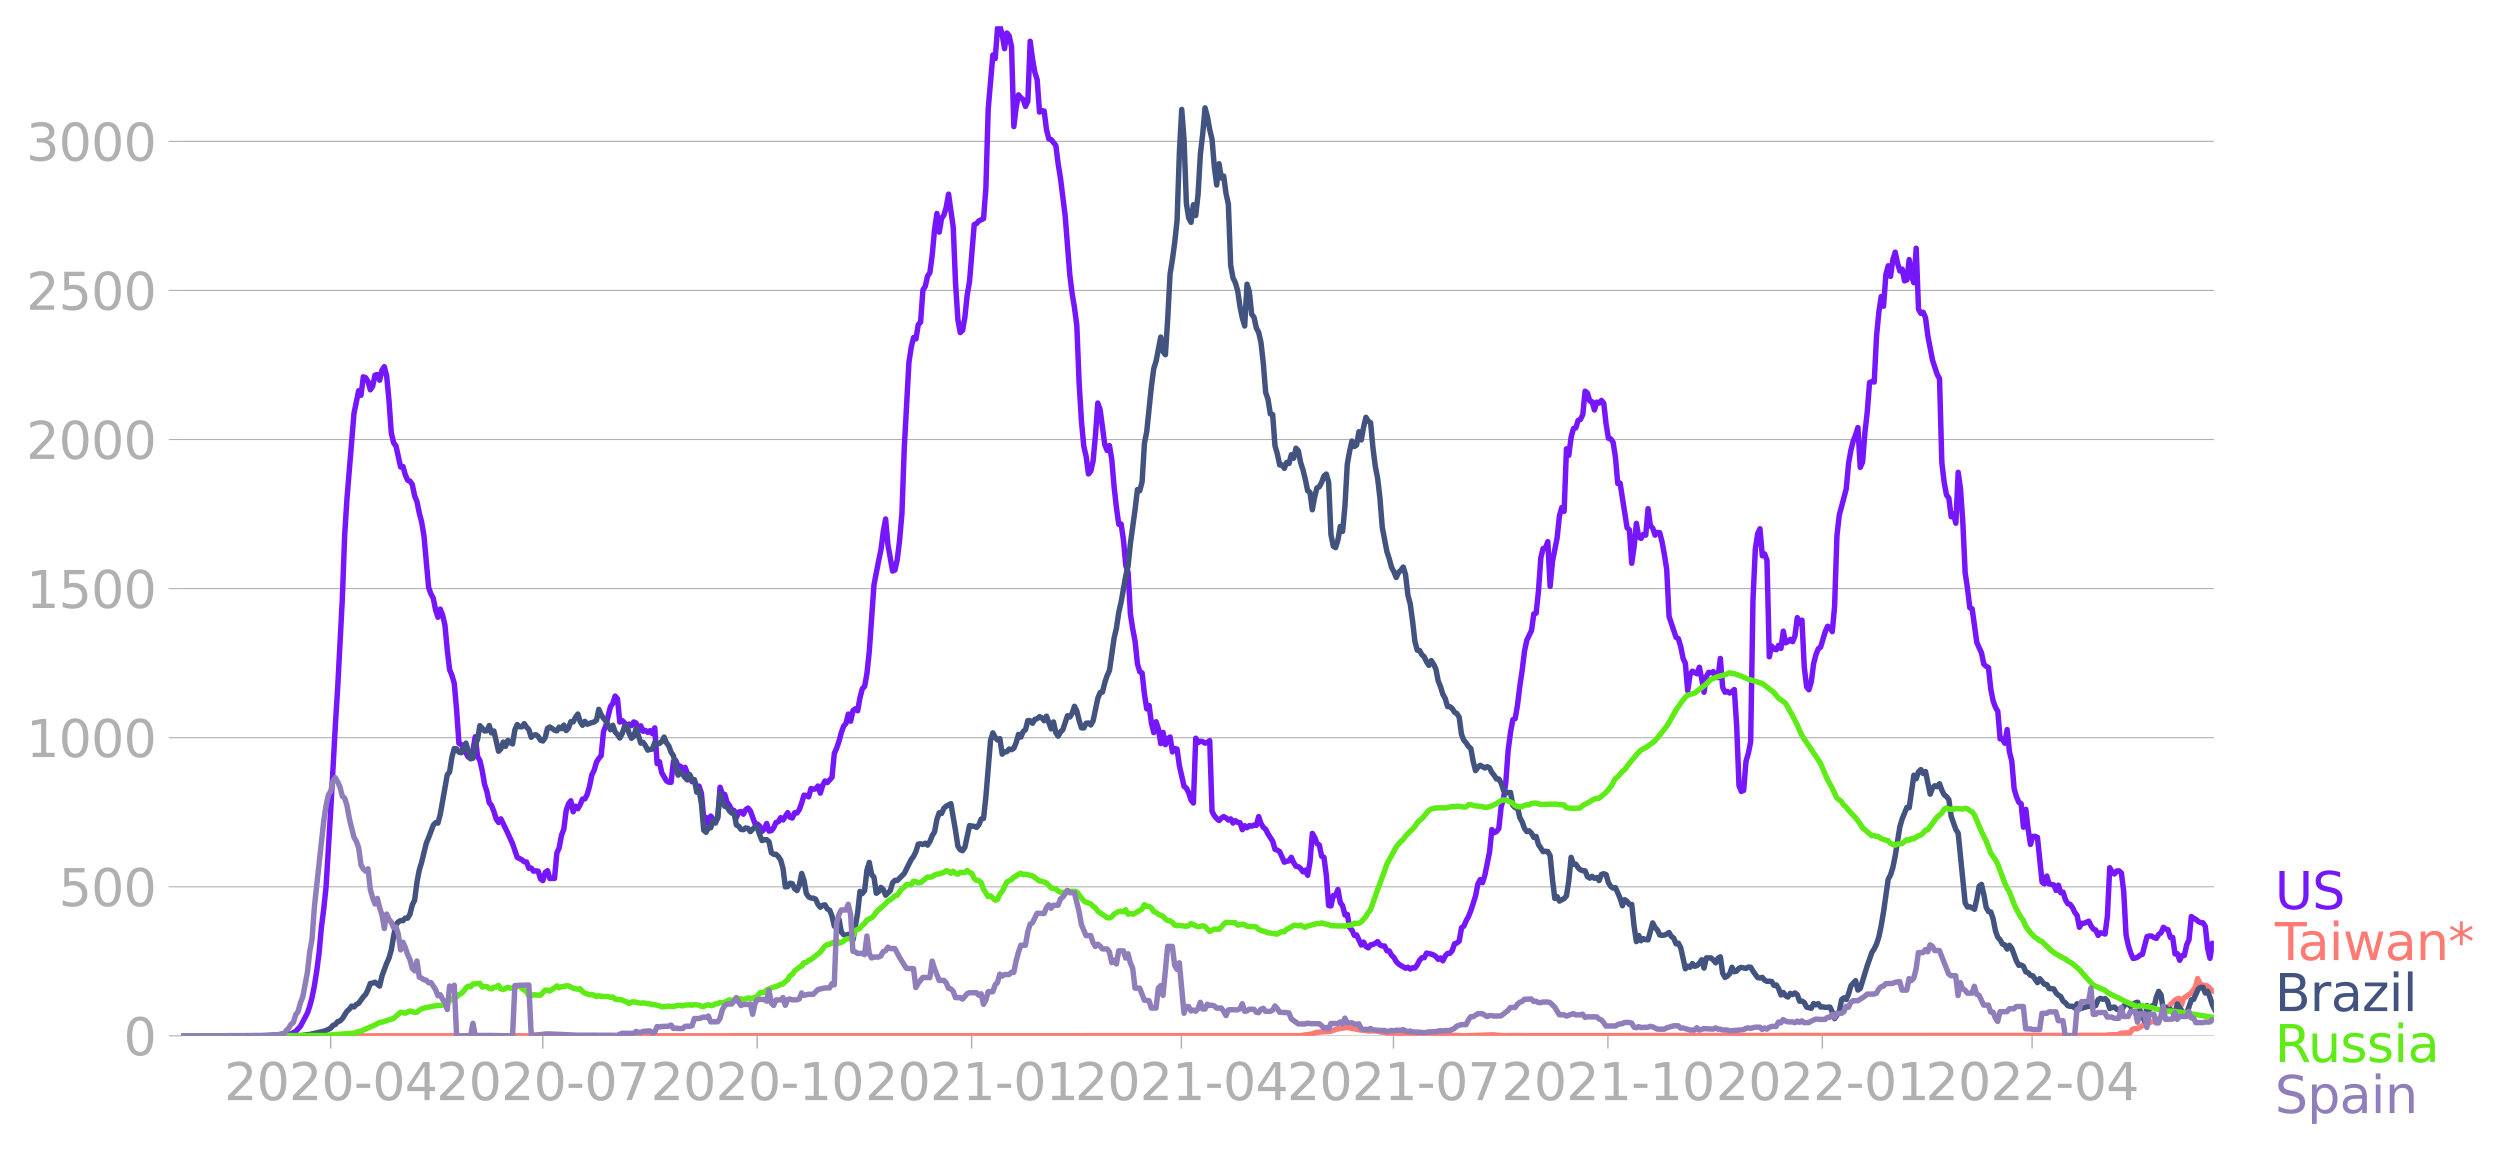 <svg xmlns:xlink="http://www.w3.org/1999/xlink" width="915.175" height="420.942" viewBox="0 0 686.381 315.707" xmlns="http://www.w3.org/2000/svg"><defs><style>*{stroke-linejoin:round;stroke-linecap:butt}</style></defs><g id="figure_1"><path d="M0 315.707h686.38V0H0v315.707z" style="fill:none" id="patch_1"/><g id="axes_1"><path d="M49.83 284.4h558V7.2h-558v277.2z" style="fill:none" id="patch_2"/><g id="matplotlib.axis_1"><g id="xtick_1"><g id="line2d_1"><defs><path id="mc2eab4282c" d="M0 0v3.5" style="stroke:#b0b0b0;stroke-width:.4"/></defs><use xlink:href="#mc2eab4282c" x="90.784" y="284.4" style="fill:#b0b0b0;stroke:#b0b0b0;stroke-width:.4"/></g><g style="fill:#b0b0b0" transform="matrix(.14 0 0 -.14 61.536 302.038)" id="text_1"><defs><path id="DejaVuSans-32" d="M1228 531h2203V0H469v531q359 372 979 998 621 627 780 809 303 340 423 576 121 236 121 464 0 372-261 606-261 235-680 235-297 0-627-103-329-103-704-313v638q381 153 712 231 332 78 607 78 725 0 1156-363 431-362 431-968 0-288-108-546-107-257-392-607-78-91-497-524-418-433-1181-1211z" transform="scale(.016)"/><path id="DejaVuSans-30" d="M2034 4250q-487 0-733-480-245-479-245-1442 0-959 245-1439 246-480 733-480 491 0 736 480 246 480 246 1439 0 963-246 1442-245 480-736 480zm0 500q785 0 1199-621 414-620 414-1801 0-1178-414-1799Q2819-91 2034-91q-784 0-1198 620-414 621-414 1799 0 1181 414 1801 414 621 1198 621z" transform="scale(.016)"/><path id="DejaVuSans-2d" d="M313 2009h1684v-512H313v512z" transform="scale(.016)"/><path id="DejaVuSans-34" d="M2419 4116 825 1625h1594v2491zm-166 550h794V1625h666v-525h-666V0h-628v1100H313v609l1940 2957z" transform="scale(.016)"/></defs><use xlink:href="#DejaVuSans-32"/><use xlink:href="#DejaVuSans-30" x="63.623"/><use xlink:href="#DejaVuSans-32" x="127.246"/><use xlink:href="#DejaVuSans-30" x="190.869"/><use xlink:href="#DejaVuSans-2d" x="254.492"/><use xlink:href="#DejaVuSans-30" x="290.576"/><use xlink:href="#DejaVuSans-34" x="354.199"/></g></g><g id="xtick_2"><use xlink:href="#mc2eab4282c" x="149.016" y="284.4" style="fill:#b0b0b0;stroke:#b0b0b0;stroke-width:.4" id="line2d_2"/><g style="fill:#b0b0b0" transform="matrix(.14 0 0 -.14 119.768 302.038)" id="text_2"><defs><path id="DejaVuSans-37" d="M525 4666h3000v-269L1831 0h-659l1594 4134H525v532z" transform="scale(.016)"/></defs><use xlink:href="#DejaVuSans-32"/><use xlink:href="#DejaVuSans-30" x="63.623"/><use xlink:href="#DejaVuSans-32" x="127.246"/><use xlink:href="#DejaVuSans-30" x="190.869"/><use xlink:href="#DejaVuSans-2d" x="254.492"/><use xlink:href="#DejaVuSans-30" x="290.576"/><use xlink:href="#DejaVuSans-37" x="354.199"/></g></g><g id="xtick_3"><use xlink:href="#mc2eab4282c" x="207.887" y="284.4" style="fill:#b0b0b0;stroke:#b0b0b0;stroke-width:.4" id="line2d_3"/><g style="fill:#b0b0b0" transform="matrix(.14 0 0 -.14 178.64 302.038)" id="text_3"><defs><path id="DejaVuSans-31" d="M794 531h1031v3560L703 3866v575l1116 225h631V531h1031V0H794v531z" transform="scale(.016)"/></defs><use xlink:href="#DejaVuSans-32"/><use xlink:href="#DejaVuSans-30" x="63.623"/><use xlink:href="#DejaVuSans-32" x="127.246"/><use xlink:href="#DejaVuSans-30" x="190.869"/><use xlink:href="#DejaVuSans-2d" x="254.492"/><use xlink:href="#DejaVuSans-31" x="290.576"/><use xlink:href="#DejaVuSans-30" x="354.199"/></g></g><g id="xtick_4"><use xlink:href="#mc2eab4282c" x="266.759" y="284.4" style="fill:#b0b0b0;stroke:#b0b0b0;stroke-width:.4" id="line2d_4"/><g style="fill:#b0b0b0" transform="matrix(.14 0 0 -.14 237.51 302.038)" id="text_4"><use xlink:href="#DejaVuSans-32"/><use xlink:href="#DejaVuSans-30" x="63.623"/><use xlink:href="#DejaVuSans-32" x="127.246"/><use xlink:href="#DejaVuSans-31" x="190.869"/><use xlink:href="#DejaVuSans-2d" x="254.492"/><use xlink:href="#DejaVuSans-30" x="290.576"/><use xlink:href="#DejaVuSans-31" x="354.199"/></g></g><g id="xtick_5"><use xlink:href="#mc2eab4282c" x="324.351" y="284.4" style="fill:#b0b0b0;stroke:#b0b0b0;stroke-width:.4" id="line2d_5"/><g style="fill:#b0b0b0" transform="matrix(.14 0 0 -.14 295.103 302.038)" id="text_5"><use xlink:href="#DejaVuSans-32"/><use xlink:href="#DejaVuSans-30" x="63.623"/><use xlink:href="#DejaVuSans-32" x="127.246"/><use xlink:href="#DejaVuSans-31" x="190.869"/><use xlink:href="#DejaVuSans-2d" x="254.492"/><use xlink:href="#DejaVuSans-30" x="290.576"/><use xlink:href="#DejaVuSans-34" x="354.199"/></g></g><g id="xtick_6"><use xlink:href="#mc2eab4282c" x="382.582" y="284.4" style="fill:#b0b0b0;stroke:#b0b0b0;stroke-width:.4" id="line2d_6"/><g style="fill:#b0b0b0" transform="matrix(.14 0 0 -.14 353.334 302.038)" id="text_6"><use xlink:href="#DejaVuSans-32"/><use xlink:href="#DejaVuSans-30" x="63.623"/><use xlink:href="#DejaVuSans-32" x="127.246"/><use xlink:href="#DejaVuSans-31" x="190.869"/><use xlink:href="#DejaVuSans-2d" x="254.492"/><use xlink:href="#DejaVuSans-30" x="290.576"/><use xlink:href="#DejaVuSans-37" x="354.199"/></g></g><g id="xtick_7"><use xlink:href="#mc2eab4282c" x="441.454" y="284.4" style="fill:#b0b0b0;stroke:#b0b0b0;stroke-width:.4" id="line2d_7"/><g style="fill:#b0b0b0" transform="matrix(.14 0 0 -.14 412.206 302.038)" id="text_7"><use xlink:href="#DejaVuSans-32"/><use xlink:href="#DejaVuSans-30" x="63.623"/><use xlink:href="#DejaVuSans-32" x="127.246"/><use xlink:href="#DejaVuSans-31" x="190.869"/><use xlink:href="#DejaVuSans-2d" x="254.492"/><use xlink:href="#DejaVuSans-31" x="290.576"/><use xlink:href="#DejaVuSans-30" x="354.199"/></g></g><g id="xtick_8"><use xlink:href="#mc2eab4282c" x="500.325" y="284.4" style="fill:#b0b0b0;stroke:#b0b0b0;stroke-width:.4" id="line2d_8"/><g style="fill:#b0b0b0" transform="matrix(.14 0 0 -.14 471.077 302.038)" id="text_8"><use xlink:href="#DejaVuSans-32"/><use xlink:href="#DejaVuSans-30" x="63.623"/><use xlink:href="#DejaVuSans-32" x="127.246"/><use xlink:href="#DejaVuSans-32" x="190.869"/><use xlink:href="#DejaVuSans-2d" x="254.492"/><use xlink:href="#DejaVuSans-30" x="290.576"/><use xlink:href="#DejaVuSans-31" x="354.199"/></g></g><g id="xtick_9"><use xlink:href="#mc2eab4282c" x="557.917" y="284.4" style="fill:#b0b0b0;stroke:#b0b0b0;stroke-width:.4" id="line2d_9"/><g style="fill:#b0b0b0" transform="matrix(.14 0 0 -.14 528.67 302.038)" id="text_9"><use xlink:href="#DejaVuSans-32"/><use xlink:href="#DejaVuSans-30" x="63.623"/><use xlink:href="#DejaVuSans-32" x="127.246"/><use xlink:href="#DejaVuSans-32" x="190.869"/><use xlink:href="#DejaVuSans-2d" x="254.492"/><use xlink:href="#DejaVuSans-30" x="290.576"/><use xlink:href="#DejaVuSans-34" x="354.199"/></g></g></g><g id="matplotlib.axis_2"><g id="ytick_1"><path d="M49.83 284.4h558" clip-path="url(#pfe5c2a1ef7)" style="fill:none;stroke:#b0b0b0;stroke-width:.3;stroke-linecap:square" id="line2d_10"/><g id="line2d_11"><defs><path id="m1d2167b293" d="M0 0h-3.5" style="stroke:#b0b0b0;stroke-width:.3"/></defs><use xlink:href="#m1d2167b293" x="49.83" y="284.4" style="fill:#b0b0b0;stroke:#b0b0b0;stroke-width:.3"/></g><use xlink:href="#DejaVuSans-30" style="fill:#b0b0b0" transform="matrix(.14 0 0 -.14 33.922 289.719)" id="text_10"/></g><g id="ytick_2"><path d="M49.83 243.468h558" clip-path="url(#pfe5c2a1ef7)" style="fill:none;stroke:#b0b0b0;stroke-width:.3;stroke-linecap:square" id="line2d_12"/><use xlink:href="#m1d2167b293" x="49.83" y="243.468" style="fill:#b0b0b0;stroke:#b0b0b0;stroke-width:.3" id="line2d_13"/><g style="fill:#b0b0b0" transform="matrix(.14 0 0 -.14 16.108 248.787)" id="text_11"><defs><path id="DejaVuSans-35" d="M691 4666h2478v-532H1269V2991q137 47 274 70 138 23 276 23 781 0 1237-428 457-428 457-1159 0-753-469-1171Q2575-91 1722-91q-294 0-599 50Q819 9 494 109v635q281-153 581-228t634-75q541 0 856 284 316 284 316 772 0 487-316 771-315 285-856 285-253 0-505-56-251-56-513-175v2344z" transform="scale(.016)"/></defs><use xlink:href="#DejaVuSans-35"/><use xlink:href="#DejaVuSans-30" x="63.623"/><use xlink:href="#DejaVuSans-30" x="127.246"/></g></g><g id="ytick_3"><path d="M49.83 202.537h558" clip-path="url(#pfe5c2a1ef7)" style="fill:none;stroke:#b0b0b0;stroke-width:.3;stroke-linecap:square" id="line2d_14"/><use xlink:href="#m1d2167b293" x="49.83" y="202.537" style="fill:#b0b0b0;stroke:#b0b0b0;stroke-width:.3" id="line2d_15"/><g style="fill:#b0b0b0" transform="matrix(.14 0 0 -.14 7.2 207.856)" id="text_12"><use xlink:href="#DejaVuSans-31"/><use xlink:href="#DejaVuSans-30" x="63.623"/><use xlink:href="#DejaVuSans-30" x="127.246"/><use xlink:href="#DejaVuSans-30" x="190.869"/></g></g><g id="ytick_4"><path d="M49.83 161.605h558" clip-path="url(#pfe5c2a1ef7)" style="fill:none;stroke:#b0b0b0;stroke-width:.3;stroke-linecap:square" id="line2d_16"/><use xlink:href="#m1d2167b293" x="49.83" y="161.605" style="fill:#b0b0b0;stroke:#b0b0b0;stroke-width:.3" id="line2d_17"/><g style="fill:#b0b0b0" transform="matrix(.14 0 0 -.14 7.2 166.924)" id="text_13"><use xlink:href="#DejaVuSans-31"/><use xlink:href="#DejaVuSans-35" x="63.623"/><use xlink:href="#DejaVuSans-30" x="127.246"/><use xlink:href="#DejaVuSans-30" x="190.869"/></g></g><g id="ytick_5"><path d="M49.83 120.674h558" clip-path="url(#pfe5c2a1ef7)" style="fill:none;stroke:#b0b0b0;stroke-width:.3;stroke-linecap:square" id="line2d_18"/><use xlink:href="#m1d2167b293" x="49.83" y="120.674" style="fill:#b0b0b0;stroke:#b0b0b0;stroke-width:.3" id="line2d_19"/><g style="fill:#b0b0b0" transform="matrix(.14 0 0 -.14 7.2 125.993)" id="text_14"><use xlink:href="#DejaVuSans-32"/><use xlink:href="#DejaVuSans-30" x="63.623"/><use xlink:href="#DejaVuSans-30" x="127.246"/><use xlink:href="#DejaVuSans-30" x="190.869"/></g></g><g id="ytick_6"><path d="M49.83 79.742h558" clip-path="url(#pfe5c2a1ef7)" style="fill:none;stroke:#b0b0b0;stroke-width:.3;stroke-linecap:square" id="line2d_20"/><use xlink:href="#m1d2167b293" x="49.83" y="79.742" style="fill:#b0b0b0;stroke:#b0b0b0;stroke-width:.3" id="line2d_21"/><g style="fill:#b0b0b0" transform="matrix(.14 0 0 -.14 7.2 85.061)" id="text_15"><use xlink:href="#DejaVuSans-32"/><use xlink:href="#DejaVuSans-35" x="63.623"/><use xlink:href="#DejaVuSans-30" x="127.246"/><use xlink:href="#DejaVuSans-30" x="190.869"/></g></g><g id="ytick_7"><path d="M49.83 38.81h558" clip-path="url(#pfe5c2a1ef7)" style="fill:none;stroke:#b0b0b0;stroke-width:.3;stroke-linecap:square" id="line2d_22"/><use xlink:href="#m1d2167b293" x="49.83" y="38.811" style="fill:#b0b0b0;stroke:#b0b0b0;stroke-width:.3" id="line2d_23"/><g style="fill:#b0b0b0" transform="matrix(.14 0 0 -.14 7.2 44.13)" id="text_16"><defs><path id="DejaVuSans-33" d="M2597 2516q453-97 707-404 255-306 255-756 0-690-475-1069Q2609-91 1734-91q-293 0-604 58T488 141v609q262-153 574-231 313-78 654-78 593 0 904 234t311 681q0 413-289 645-289 233-804 233h-544v519h569q465 0 712 186t247 536q0 359-255 551-254 193-729 193-260 0-557-57-297-56-653-174v562q360 100 674 150t592 50q719 0 1137-327 419-326 419-882 0-388-222-655t-631-370z" transform="scale(.016)"/></defs><use xlink:href="#DejaVuSans-33"/><use xlink:href="#DejaVuSans-30" x="63.623"/><use xlink:href="#DejaVuSans-30" x="127.246"/><use xlink:href="#DejaVuSans-30" x="190.869"/></g></g></g><path d="m49.83 284.4 22.397-.082 3.2-.152 1.28-.012 1.279-.117 1.92-.21 1.28-.667 1.28-1.368 1.919-3.625.64-1.871.64-2.41.64-3.192.64-4.035.64-4.865.64-7.134.64-4.993.64-6.082 1.28-21.038 1.279-23.355.64-10.385 1.28-24.453.64-17.507.64-10.093 1.92-23.296 1.279-6.186.64 1.263.64-5.076.64.246.64 1.029.64 2.28.64-.97.64-3.04.64-.165.64 1.544.64-2.772.639-.923.64 2.514.64 6.713.64 8.923.64 2.76.64.83 1.28 5.8.64-.151.64 2.28.64 1.485.639.258.64.912.64 3.122.64 1.58.64 3.145.64 2.432.64 3.79 1.28 14.209.64 1.766.64 1.204.639 3.228.64 1.976.64-2.222.64 1.65.64 2.724.64 6.806.64 5.438.64 1.544.64 2.222.64 7.25.64 9.205.639.327 1.92 3.45.64.21.64-2.058.64-3.719.64 5.427.64 1.11.64 2.82.64 3.73.639 1.941.64 3.076.64.772.64 1.637.64 2.07.64.935.64-.982 1.92 3.976 1.279 2.819 1.28 3.765 1.28.655.64.55.64.07.64 1.72.64-.07.64.865.64-.082.639.105.64 2.105.64.456.64-2.222.64-.491.64 2.152 1.28-.035.64-6.959.64-1.45.639-3.426.64-1.708.64-5.099.64-1.824.64-.83.64 3.005.64-1.532.64.69.64-1.111.64-1.532.64-.035.639-1.205.64-2.21.64-3.193.64-1.286.64-2.234.64-.982.64-.748.64-6.643.64-1.59 1.28-5.24.639-.924.64-1.988.64.725.64 6.409.64-.421.64.608.64 1.696.64-1.322.64.421.64-1.017.64.304.639 2.105.64-1.333.64 1.473.64-.21.64.538.64-.491.64.83.64-1.579.64 9.8.64-.514.64 3.064 1.279 2.187.64.362.64.047.64-5.707.64-.292.64 1.555.64.012.64 1.029.64-.702.64 1.684.639 1.263.64.97.64-.303.64 1.918.64-.386.64 1.965.64 7.005.64-.363.64 1.778.64-2.152 1.279 1.625.64-1.122.64-8.42.64 1.824.64.152.64 2.117.64.889.64 1.227.64.164.64 1.942.64-1.497.639-.152.64.713.64-1.228.64-.433.64.772 1.28 3.544.64.058.64.573.64 1.439.64-.679.639-1.485.64 2.093.64-.116.64-.82.64-1.438.64-.198.64-1.111.64.631 1.28-2 .64 1.252.639.198.64-1.438.64.059.64-.936.64-1.79.64-2.163.64.105.64.363.64-2.28.64.198.639-.128.64-.76.64 1.93.64-2.13.64-1.192.64.432 1.28-1.438.64-6.56.64-1.427.64-1.895.639-2.374.64-1.778.64-.76.64-2.56.64 1.952.64-2.912.64-.491.64.538.64-3.555.64-2.48.64-.655.639-3.555.64-6.104 1.28-18.186 1.28-6.619.64-3.017.64-4.994.64-3.485.64 7.134 1.279 7.157.64-.28.64-2.877.64-5.345.64-7.344.64-17.928 1.28-23.53.64-4.187.64-2.631.64.386.639-3.918.64-.666.64-8.853.64-.983.64-2.818.64-.97.64-4.913.64-6.934.64-4.386.64 5.122.64-3.789.639-.889.64-2.163.64-3.579 1.28 9.11.64 15.46.64 9.93.64 3.496.64-.573.64-3.683.64-6.093.639-3.731 1.28-15.577.64-.27.64-.724 1.28-.62.64-8.303.64-21.835 1.28-14.805.639.994.64-8.373.64-.515.64 2.292.64 3.871.64-4.292.64.795.64 2.96.64 21.927.64-5.333.64-3.368.639.807.64.48.64 1.87.64-1.426.64-16.431.64 4.865.64 3.613.64 2.082.64 8.865.64-.398.64.129.639 5.098.64 2.55.64.164 1.28 1.625.64 5.04.64 3.977 1.28 10.28 1.279 16.243.64 5.134.64 3.883.64 4.853.64 15.94.64 10.479.64 6.783.64 2.783.64 4.783.64-.76.64-2.853.639-7.029.64-8.818.64 1.825 1.28 9.636.64 1.567.64-1.333.64 3.812.64 7.579.64 5.683.64 4.538.639-.094.64 4.339.64 7.005.64 1.977.64 11.437.64 4.105.64 3.356.64 6.152.64 2.198.64.316.64 5.847.639 4.023.64-.924.64 4.83.64 2.608.64-2.982.64 2 .64 3.988.64-3.064.64 3.368.64-1.66.64-.445.639 4.093.64-.936.64.176.64 4.572 1.28 5.66.64.492.64 1.286.64 2 .64.784.64-17.788.639 1.205.64-.386.64.128.64.41.64-.234.64-.456.64 19.448.64 1.17.64.783.64.514.64-.654.639-.41.64.363.64.585.64-.316.64 1.134.64-.643.64.456.64.117.64 1.895.64-1.088.64.561.639-.584.64.152.64-.304.64.081.64-2.409.64 1.907.64 1.064.64.526.64 1.275 1.28 1.988.639 2.222.64.234.64.409 1.28 2.889.64-.246.64-.117.64-.97.64 1.473.64.982.64.106.639.526.64.9.64-.456.64 1.404.64-3.66.64-7.836.64 1.04.64 1.72.64.42.64 3.076.639.316.64 4.865.64 8.338.64.13.64-2.854.64-.082.64-1.567.64 3.578.64.866.64 2.56.64-.198.639 3.602.64.725.64 1.45.64-.117 1.28 2.772.64-.795.64 1.192.64.375.64-.807.64-.129.639-.269.64-.503.64.912.64.281.64.024.64 1.31.64.034.64 1.182.64.608.64 1.122.64.69 1.919 1.146.64-.28.64.503.64-.363.64.059.64-.83.64-1.264.64-.713.64-.012.639-1.251 1.28.269.64.234.64.42.64.784.64-.374.64.772.64-1.345.64-.667.64-.035.639-.736.64-1.883.64-.222.64-.538.64-3.65.64-.455.64-1.497.64-1.146.64-1.614 1.28-3.976.639-3.275.64-1.24.64.82.64-2.024 1.28-6.327.64-6.222.64.854.64-.292.64-.842.64-6.046.639-2.082.64-4.596.64-8.818.64-4.818.64-3.544.64-.257.64-3.719.64-5.227.64-4.292.64-5.263.64-3.064 1.279-2.631.64-4.573.64-.21.64-6.093.64-9.122.64-2.526.64-.117.64-1.766.64 12.268.64-6.807 1.279-6.514.64-6.08.64-2.223.64 1.03.64-17.157.64 1.778.64-4.994.64-2.327.64-.21.639-2.047.64-.27.64-1.344.64-6.397.64.514.64 2.176.64.198.64 2.257.64-2.151.64.245.64-.713.639.795.64 5.707.64 3.883.64.187.64.9.64 4.117.64 7.204.64-.082 1.92 12.244.639.573.64 9.17.64-4.492.64-6.455.64 3.742.64.386.64-1.1.64.211.64-7.262.64 4.666.64.655.639 1.93.64-.737.64.07.64 2.503.64 3.496.64 4.14.64 12.853 1.92 5.742.64.374.639 2.129.64 3.216.64 1.426.64 7.485.64-4.304.64-1.029 1.28.702.64-1.79.64 3.135.64 3.719.639-4.292.64-1.158.64.105.64-.304.64 1.474.64.163.64-5.262.64 7.952.64 1.31.64-.21.64.432.639-.374.64-.561.64 9.928.64 16.432.64 1.602.64-.293.64-7.999.64-2.14.64-3.204.64-39.06.64-13.765.639-4.292.64-1.357.64 7.403.64-.491.64 1.742.64 26.489.64-2.947.64.83.64.175.64-1.216.64.854.639-4.725.64 3.204.64-.339.64-.62.64.644.64-1.59.64-5.006.64 1.59.64-.9.64 12.91.64 5.392.639.795.64-2.198.64-4.959.64-2.467.64-1.626.64-.456 1.28-4.257.64-1.462.64.28.639 1.182.64-6.911.64-19.355.64-5.707 1.92-7.216.64-7.04.64-3.59.64-2.562.64-1.613.639-2.035.64 10.934.64-1.415.64-8.116.64-5.613.64-8.14.64-.28.64.128.64-12.712.64-6.56.64-4.2.639 2.655.64-8.7.64-2.386.64 2.9.64-4.631.64-2.011.64 3.017.64 2.152.64-.515.64 3.216.64-.257.639-5.579.64 4.585.64 1.766.64-9.461.64 16.758.64 1.123.64-.304.64 1.508.64 4.994 1.28 6.654 1.279 3.906.64 1.135.64 23.097.64 5.391.64 3.485.64.83.64 5.134.64-.807.64 2.573.64-13.963.639 4.55.64 9.168.64 13.87.64 4.28.64 5.321.64.292 1.28 9.263 1.28 2.83.64 3.099.639.585.64.362.64 5.918.64 3.24.64 1.742.64 1.099.64 7.566h.64l.64 1.193.64-3.742.64 6.14.639 2.526.64 7.555.64 2.198.64 1.52.64.421.64 6.433.64-4.877.64 5.391.64 4.21.64-2.187.64-.011.639.269 1.28 12.29.64.469.64-2.129.64 2.164 1.28.257.64 1.509.64-1.427.64 2.081.639-.163.64 2.035.64 1.11.64.2.64.841.64 1.369.64.807.64 3.274.64-1.087.64-.012 1.279-.561.64 1.286.64.889.64.234.64 1.473.64-.702.64.094.64.234.64-4.888.64-13.31.639 1.112.64.608.64-.819.64-.035.64.585.64 5.076.64 11.917.64 2.947.64 2.023.64 1.473.64-.082.639-.269.64-.526.64-.234 1.28-4.865.64-.175.64.047.64.397.64.222.64-1.087.64-.445.639-1.508.64.456.64.21.64 2.105h.64l.64 4.526.64-.07.64 1.813.64-1.275.64-.058.64-2.866.639-1.438.64-6.374.64.48.64.327.64.573.64.281.64.082.64.994.64 6.023.64 2.713.64-4.128.639.912h0" clip-path="url(#pfe5c2a1ef7)" style="fill:none;stroke:#7516fd;stroke-width:1.5;stroke-linecap:square" id="line2d_24"/><path d="m49.83 284.4 307.156-.058 3.2-.457 1.28-.444 3.839-.316.64-.187.64-.304 3.2-.55 3.839.726 1.28.105.64.175 1.919-.105 1.92.42.64.024.64.2.64-.024.64.222 1.92-.164 1.279.105 1.28-.152 1.28.152 1.28.024h.64l1.28.164.639-.035 1.28.152 4.48.07 4.479.245 8.318-.28 1.28.152 1.92.082 1.28-.036 7.039.024 156.137-.07 1.28-.129 2.56-.058.64-.41 2.56-.105.64-.947.64-.222.639.07 1.28-.69 1.28-1.065.64.258.64-.398 1.28-.175 1.28-.936.639-.9.64-1.217 2.56-2.56.64-.469.64-.187.64 1.907.64-1.953 1.279-.89.64-.432 1.28-1.614.64-2.467.64 1.321.64.491.64.012.64.187.64.503.64.69.639.35h0" clip-path="url(#pfe5c2a1ef7)" style="fill:none;stroke:#fe7b74;stroke-width:1.5;stroke-linecap:square" id="line2d_25"/><path d="m49.83 284.4 32.635-.07 2.56-.328 3.2-.725 1.28-.339 1.28-.655.639-.772.64-.233.64-.784.64-.187.64-.643 1.28-2.035.64-.55.64-.842.64.222.64-.678.639-.316 1.28-1.79.64-.666.64-1.286.64-1.708.64-.105.64-.234 1.28 1.041.64-2.771 1.279-3.462.64-1.415.64-2.246.64-3.812.64-3.1.64-.794.64-.386.64.046.64-.713.64.012.639-1.064.64-2.573.64-1.275.64-4.923.64-3.392.64-2.07 1.28-5.274.64-1.509 1.28-3.426.639-.714.64.129.64-2.398 1.92-10.864.64-.795.64-4.047.64-2.362.64.094.64.888.639.176 1.28-2.655 1.28 4.316.64-.164.64-3.637.64-1.556.64-3.742 1.28 1.45.639-.058.64-1.427.64 2.011.64-.514 1.28 5.555.64-.655.64-1.848.64 1.158.64-1.626.64.62.639.34.64-3.848.64-1.462.64.596.64.024.64-.866.64.948.64.69.64 2.093.64-.573.64-.129.639.468.64 1.04.64.211.64-.923.64-2.573.64-.34 1.28.854.64.2.64-1.018.639.432.64-.994.64 1.497.64-.69.64-1.754.64.07.64-1.251.64-.9.64 2.046.64 1.03.64-1.065.639.783 1.28-.456.64-.163.64-.492.64-2.982.64 1.485.64.971.64.69 1.28 2.433.639-1.193.64 1.848.64.666.64.97.64-1.169.64-1.953.64-.28.64 2.128.64 1.333.64-.526.64-2.187 1.279 4.046.64-.187.64.913.64 1.216.64-.21.64-.083.64-1.847.64.245.64.059.64-.515.639-1.228.64 1.544.64.854.64 1.742.64.983.64 2.947.64 2.362.64-.807.64.631.64.89.64.62.639-1.463.64 1.38h.64l.64 3.427.64-.667.64 3.824.64 7.31.64.55.64-1.252.64.012.64-1.907.639.62.64-1.614.64-6.514.64 2.28.64 1.229.64.234.64 1.005.64.632.64-.094.64 3.368.64.351.639.866.64.07.64-.48.64.14.64.878 1.28-1.333.64.257.64 1.965.64 1.567.64-.223.639-.023.64.561.64 3.006.64.444h.64l.64.632.64.935.64 2.328.64 5.052.64-.082.64-.924.639.129.64 1.391.64.503.64-1.543.64-3.158.64 1.883.64 3.614.64.935.64.328.64.023.639.28.64 1.427.64.784.64-.538.64-.117.64 1.111.64.35.64 1.603.64 2.783.64-1.333.64-.608.639 3.532.64.748.64.152.64-.245.64 1.052.64.515 1.28-7.426.64-5.918.64.585.64-.83.639-5.614.64-2.105.64 3.31.64.736.64 4.41.64-.445.64-1.146.64.596.64 1.532 1.28-1.24.639-2.186.64-.643.64.046 1.92-1.93 1.28-2.596.64-1.25.64-.866.64-1.322.639-2.035.64-.093.64.199.64-.351.64.526.64-1.03.64-1.59.64-1.029.64-3.415.64-1.824.64.21.639-1.45.64-.56 1.28-.69 1.28 7.437.64 4.245.64.96.64.268.64-.959 1.279-5.94.64.151.64.035.64.304.64-.69.64-1.602.64-.164.64-5.87 1.28-15.53.64-2.094.639 1.24.64.736.64-.386.64 4.257.64-.631.64-.059.64-.713.64.175.64-.41.64-1.531.64-2.257.639.748.64-1.532.64-.514.64-2.503.64.058.64.69.64-1.064.64-.187.64-.55.64.316.64.784.639-1.24 1.28 3.497.64-1.918.64 2.982.64.924.64-1.146.64-.632 1.28-3.836.639.363.64-1.03.64-1.917.64 1.286.64 2.608.64 2.012.64.035.64-1.298.64-.07.64.55.64-1.17 1.279-6.128.64-1.59.64-.141.64-2.585.64-1.953.64-1.368 1.28-8.935.64-2.725.64-4.338.639-2.784 1.28-7.239.64-2.69.64-6.233 1.28-9.297.64-5.45.64.328.64-2.48.64-10.513.639-3.275 1.28-12.431.64-4.818.64-2.07 1.28-6.62.64 4.023.64.819.64-9.987.64-12.174.639-3.918.64-4.795.64-5.941.64-18.805.64-11.707.64 8.292.64 17.542.64 3.976.64 1.182.64-4.83.64 2.97.639-5.765.64-11.122.64-5.485.64-7.192.64 2.35.64 3.637.64 2.643.64 7.684.64 4.853.64-5.835.64 3.917.639-.526.64 4.795.64 2.9.64 16.84.64 3.45.64 1.299.64 2.198.64 4.397.64 3.111.64 2.164.64-11.473.639 2.117.64 6.151.64.796.64 2.982.64 1.193.64 2.818.64 5.8.64 7.895.64 1.847.64 4.023.64.164.639 8.584.64 2.222.64 3.029.64-.012.64.948.64-1.626.64.304.64-2.41.64.948.64-2.736.64.713.639 3.216.64 2.012.64 2.607.64 3.123.64.433.64 4.794.64-3.508.64-2.514.64-.281.64-1.216.639-1.754.64-.527.64 2.187.64 14.443.64 3.17.64.385.64-2.14.64-3.672.64 1.357.64-6.912.64-11.53.639-3.556.64-2.807.64 1.509.64-.433.64-3.625.64 2.233.64-3.496.64-2.702.64 1.041.64.456.64 6.806.639 5.111.64 3.228.64 5.473.64 8.046 1.28 6.748.64 1.93.64 2.35.64 1.24.64 1.543.64-1.391.639-.585.64-.877.64 2.093.64 5.602.64 2.397.64 4.725.64 5.59.64 2.41.64.081.64 1.17.64.573.639 1.38.64.97.64-1.321.64.982.64 1.333.64 3.275.64 1.59.64 2.082.64 1.146.64 2.222.64.023.639.503.64 1.053.64.316.64 1.052.64 4.748.64 1.544.64.748.64.948.64.608.64 3.52.64 2.514.639-.865.64-.585 1.28.725.64-.362.64.315.64 1.287.64.783.64 1.018h.64l.64 1.1.639 2.034.64.643 1.28-.105.64 3.52.64.655.64-.035.64 2.748.64 1.205.64 1.777.64.89.639-.211.64.643.64 1.158.64-.258.64 2.222 1.28 1.953.64-.105.64.082.64 1.146.64 6.479.639 5.24.64-.492.64 1.216 1.28-.69.64-.748.64-4.105.64-6.456.64 1.883.64-.023.639.97.64.597.64.222.64.059.64 1.59.64.398.64-.491.64.538.64-.211.64.83.64-1.684.639-.187.64.246.64 2.222.64 1.006.64.467.64-.117 1.28 2.854.64 2.105.64-1.637.64.444.639.877.64-.035.64 5.953.64 4.257.64-1.684.64 1.438.64-.573.64.269.64.058 1.28-4.642.639 1.24.64.7.64 1.346.64.105.64-.058.64-.281.64-.421.64 1.088.64.456.64 1.567.64-.164.639 1.216 1.28 5.8.64-.713.64.304.64-1.017.64.737.64-.199.64-.655.64-.924.64 2.269.639-2.795 1.28.012.64.584.64.76.64-1.262.64-.375.64 4.48.64 1.169.64-.363.64-.655.639-1.777.64 1.24.64-.188.64-.783.64-.234 1.28.28.64-.362.64.035.64 1.076 1.279 1.778.64.105.64-.164.64.76.64.328.64-.047.64.07.64 1.088.64-.129.64 1.018.64 1.73.639-.678.64.9.64.351.64-.994.64.316.64-.444.64.49.64 1.778.64-.035.64.41.64 1.251 1.279.316.64-1.287.64.34.64-.328.64.912.64-.023.64.14 1.28-.082.639 1.369.64 1.8 1.28-1.929.64-3.275.64-.502.64.467.64-1.567.64-2.21 1.28-1.403.639 2.572.64-.42 1.92-6.246 1.28-3.648.64-.994.64-1.345.64-1.965.64-3.11.639-3.766 1.28-8.947.64-1.181.64-2.023.64-3.205 1.28-7.999.64-2.152 1.28-3.145.639.081 1.28-8.923.64.971.64-1.93.64-.573.64 1.076.64-.538 1.28 6.198.64-1.672.639-.643.64.28.64-.818.64 1.778.64 1.263.64.48.64.83.64 4.572 1.28 3.637.64 1.018 1.919 19.144.64 1.11.64-.07 1.28.702.64-2.806.64-3.52.64-.503.64 2.748.639 3.543.64 1.135.64.14.64 1.93.64 3.274.64 1.766.64.678.64 1.17.64.222.64 1.146.64-1.04.639.841 1.28 3.485.64 1.17.64-.082.64.374.64 1.509.64.234.64.713.64.14 1.279 1.86.64-1.076 1.28 1.544.64.058.64 1.1 1.28.105.64 1.134.64.597.64.362.639 1.275.64.444.64.784.64.187.64-.012.64.468.64-1.17.64.55.64.702 1.279-.421.64-.105.64-.223.64.246.64-.257.64-1.567.64-.398.64.234.64-.152.64.608.64 2.082.639-.27.64-.116.64.608.64.035.64.398.64-1.24.64-.725.64.152.64.666.64-.666.64-.386.639-.164.64 2.316 1.28 2.923.64-4.303.64 1.1.64-1.03.64.34.64-2.784.64-1.544.64.947.639 4.292.64-.865.64.842.64-.304.64.912.64.082.64-2.456.64 1.146 1.28 1.567.64-.082 1.279-3.754.64-.163 1.28-2.842.64-.421h.64l.64 1.555.64-.468.64 1.673.64 1.988.639 1.333h0" clip-path="url(#pfe5c2a1ef7)" style="fill:none;stroke:#42537f;stroke-width:1.5;stroke-linecap:square" id="line2d_26"/><path d="m49.83 284.4 39.674-.094 1.92-.222 5.76-.42 1.279-.445.64-.129 3.84-1.696 1.28-.678.64-.093 3.199-1.03 1.92-1.672 1.28.246 1.279-.597 1.28.375.64-.024.64-.596.64-.351 1.28-.351 3.199-.596.64.035.64-.094 1.92-1.286.64-.234.64-.69.64-.012.64-.69.639-.304.64-.55.64-.959.64-.49.64.175.64-.749 1.92-.21.64 1.029.64-.187.639.047.64.514.64.129.64-.456.64-.047.64-.456.64.97.64.176 1.28-.62.64.257.639-.117.64.024.64-.55.64.117 1.28 1.03.64.467.64 1.064.64.059.64-.316 1.279.117.64-.012 1.28-1.368h.64l.64.245 1.28-.877.64-.514.64.503.639-.34.64.024.64-.246.64.047 1.28.632 1.28.292.64-.14.64.771.64.41 1.279.48.64-.106.64.234.64.386.64-.28.64.21 1.92.023.64.222.639-.093.64.596 1.92.21.64.34.64.164.64.49.64-.397.64-.07 1.919.386.64-.094 1.92.281.64.187.64.012 1.28.327.64.28 1.279-.081.64-.129.64.129.64.012 1.28-.363 1.28.164.64-.21 1.279-.06.64.071.64-.129 1.28.106.64.386.64.011.64-.304.64-.152.64.2.64-.095.639-.35.64-.07.64-.34.64.129.64-.187 1.28-.643.64.14.64-.175.64-.059.64-.175.639-.047.64.304 1.28-.526.64.128.64-.023 1.28-.561.64-.924 1.28-.152.639-.644 1.28-.573 1.92-.62.64-.385.64-.094.64-.655.64-.456.64-1.134.639-.374.64-.971 1.28-.994.64-.328.64-.912.64-.058.64-.597.64-.199 2.559-2.058 1.28-1.672.64-.363.64-.128 1.28-.597.64-.491.64.819.639-.21.64-.363.64-.503.64-.187.64-.07.64-.492.64-1.637 1.28-.655.64-.783.64-.527.639-.959 1.28-.584.64-.632.64-.959 2.56-2.327.64-.678 1.279-.83.64-.644.64-.117 1.28-1.848.64-.327.64-.819 1.28.082.64-.97.64.081.639.398.64-.07 1.92-1.556.64.059.64-.14.64-.445.64-.292.64-.012 1.279-.444.64-.456.64.152.64.56.64-.584.64.597.64.234.64-.503 1.28.058.64-.573.639.526.64.281.64 1.368.64.538.64.07.64.527.64 1.8 1.28 2.059.64-.222 1.279 1.193.64-.188.64-1.45.64-.725 1.28-2.608 1.28-.69.64-.631.64-.316.64-.503.639-.28.64.385.64-.128 1.92.456 1.28.924.64.48.64.058 1.279.48 1.28 1.39 1.28.211.64.62.64.34.64.081.64-.128.64-.398.639.222 1.28-.047.64.152 1.92 2.456.64.41 1.28.42.64.656.639.444.64.947 1.28.866 1.28.912.64.047.64-.258.64-.76 1.28-.748.639-.024.64.106.64-.538.64 1.204.64-.175.64.187.64-.28 1.28-.75.64-.338.64-1.252.639.445h.64l.64.456.64.959.64.257.64.526 1.28.527.64.76.64.444.64.047.639.42.64.761.64.175.64-.105 1.92.28.64-.221.64-.538.64.257.64.386.639.199.64-.047.64-.21.64.198 1.28 1.38 1.28-.678 1.28.082.64-.585.639-.807.64-.491 2.56.07.64.667 1.28-.258.64.14.64.422 2.559.187.64.643.64.328 1.28.35.64.27 2.559.397.64-.48.64-.21.64.035.64-.678.64-.246 1.28-.818.64-.059.64.187.639-.245.64.386.64.245.64-.339 2.56-.69.64.047.64-.222 1.279.35.64.094.64.304 2.56.105.64-.07.64.129.64-.234 1.279-.105.64-.48 1.28.035.64-.397 1.28-1.462.64-1.076.64-.795 1.919-5.438 1.92-5.134.64-1.942 2.56-4.713 1.279-1.567.64-.48.64-.97 2.56-2.55.64-1.04.64-.679.64-.479 1.919-2.257.64-.421 1.28-.292 1.92-.047.64.058 1.919-.386.64.047.64-.14 1.28.082.64.175.64-.058.64-.62h.64l1.28.327 1.919.187.64.223.64-.024 1.28-.374 1.28-.632 1.28-.842.639-.187.64.059.64.234 1.28.62.64.63.64.282.64.128.64-.082.64-.362.64-.152.639.023.64-.374 1.28-.152 1.28.398 1.92-.07h2.559l.64.14 1.28.047.64.748 1.28.199 1.919-.035.64-.082.64-.643 1.28-.69.64-.328.64-.456.64-.304.64-.175.64-.035 1.279-1.065.64-.55 1.28-1.543.64-1.017.64-1.252.64-.433 1.28-1.461.64-.538 1.279-1.731 1.92-2.327 1.28-1.322 1.28-.666 1.92-1.357.639-.538 1.28-1.485 1.92-2.48.64-.994 1.92-3.438 1.919-2.748.64-.772.64-.596 1.92-.573 2.56-1.977.639-.514 1.28-1.263 1.92-.784 1.92-.48 1.28-.55 1.279.223 1.92.678 1.92.842 3.839 1.17 3.2 2.444 1.28 1.579 1.919 1.368 1.92 3.415 1.28 2.514 1.28 2.924 5.119 7.637 1.92 4.49 1.279 2.28 1.28 2.773 1.28.982.64 1.006.64.49.64.878 1.92 2.047 1.279 1.672.64 1.11 2.56 2.153.64.058 1.28.257.64.515 1.279.421.64.152.64.69.64.35.64.2.64-.293 1.28-.14 1.28-1.053.639.14.64-.444.64.082 1.28-.9.64-.152.64-.515.64-.842.64-.058 2.559-3.497 1.28-1.088.64-1.052.64-.41.64.305 1.28.081.64-.245 1.919.164.64-.21.64.116.64.515.64.315.64.749 1.92 4.55 1.279 2.595 1.28 3.31.64 1.076.64.807.64 1.204 1.92 5.158.64 1.426.64 1.006 1.279 3.368.64 1.439 1.28 2.257.64.865.64 1.544 1.28 1.778 1.28 1.333.639.374.64.573.64.21 2.56 2.491 1.28.913 1.28.725.639.386.64.245.64.538 1.28.702 1.92 1.672 2.559 2.9 1.28 1.357 1.92.936 1.28.49.64.586 1.279.713 1.92.889 1.92.97 2.56 1.135.639.152 1.28-.187 1.28.269.64.07 2.56.737 1.279.222.64.21 1.28-.023 1.28.105 3.2.433 1.279.246 6.399.994h0" clip-path="url(#pfe5c2a1ef7)" style="fill:none;stroke:#5feb16;stroke-width:1.5;stroke-linecap:square" id="line2d_27"/><path d="m49.83 284.4 24.317-.058 2.56-.34.64-.21h.639l.64-.889.64-.667.64-1.017.64-.491.64-2.152.64-.83.64-2.41.64-1.578 1.279-6.701.64-5.684.64-3.578.64-8.76 2.56-23.471.64-4.374.64-2.935.64-.983.639-2.842.64-.9.64 1.111.64 1.485.64 2.491.64.515.64 2.058.64 3.579 1.28 5.145.64 1.065.639 1.789.64 4.724.64 1.111.64.562.64-.62.64 5.66.64 2.257.64 1.731.64-1.52.64 2.538.64 1.953.639 3.742.64-3.941.64 1.427.64.795.64 1.508.64-.21.64 2.011.64 4.292.64-2.093.64 1.45.64 1.953.639 1.357.64 2.444.64.643.64-2.678.64 4.42.64.246.64.48.64.105.64.702.64-.047 1.279 1.941.64 1.673.64-.27.64 1.252.64.865.64 1.93.64-6.432.64.631.64-.865.64 13.905h3.839l.64-3.427.64 3.31 4.479.012 5.759.105.64-13.788 1.28-.094 2.56-.081.64 13.694 1.28.035 1.279-.117 1.92-.199 8.318.375 2.56-.012 7.679.035h.64l1.28-.573 1.92.047h1.28l.64-.538.639.245.64.035.64-.292 1.28-.105h.64l.64.514.64-.222.64-1.508.64.116.64-.152 1.919-.058.64-.327.64.935.64-.105.64.117h1.28l.64-.573.64-.07.639.058.64-.175.64-1.977h1.28l1.28-.41.64.094.64-.362.64 1.59 1.919-.035.64-.912.64-2.397.64-1.064.64-.492h1.28l.64-.783.64-.994.64 1.274.639.913.64-.281h1.28l.64-.129.64 2.819.64-2.924.64-1.146 1.92.012.639.467.64-3.052.64 3.555.64.655.64-1.497h1.28l.64-.655.64 2.117.64-1.555.64-.164.639.222h1.28l.64-.257.64-1.614.64.62 1.28-.28h1.28l1.279-1.299 1.92-.444h1.28l.64-1.17.64.34.64-17.016.64-2.28.639-1.264h1.28l.64-1.555.64 2.783.64 10.093.64.14.64.456h1.28l.64.327.639-5.087.64 4.783.64 1.217.64-.234h1.28l.64-.328.64-1.193.64-.21.64-.994.64.398h1.279l1.28 2.409 1.28 2.093.64.936 1.92.081.64 5.17.639-1.17 1.28-1.602 1.92.058.64-4.537.64 2.081 1.28 3.216h1.279l.64.644.64 1.497.64.198.64.644.64 1.742h1.28l.64.421 1.28-1.508.639-.258h1.92l.64.667.64-.374.64 2.888.64-1.134.64-2.327h1.28l.639-1.872.64-.654.64-2.281.64.515.64-.421h1.28l.64-.632.64.047.64-3.146.64-2.374.639-1.93h1.28l.64-3.648.64-2.129.64-.386 1.28-2.62 1.92.06.639-1.615.64-.795.64.97.64-.83h1.28l.64-1.719.64-.491 1.28-1.86.639.632h1.28l1.28 5.18.64 3.58 1.28 3.017h1.28l.64 1.953.639 1.017.64-.608.64.503.64.795h1.28l.64.795.64 2.936.64-.667.64 1.064.64-3.602h1.279l.64 1.977.64-1.158.64 2.48.64 1.52.64 5.426h1.28l1.28 3.298 1.279.152.64 2.023h1.28l.64-5.461.64-.702.64 2.666 1.28-13.437h1.279l.64 5.193.64 1.11.64-1.8 1.28 13.846.64-1.836h.64l.64 1.216.64-.257.64.327.639-.701.64-1.743.64 1.836h.64l.64-1.31.64.328.64-.059.64.188.64.584h1.28l.639.89.64 1.169.64-1.532.64-.07 1.92.046.64-.304.64-1.368.64 2.035.64-.059.639-.48h1.28l.64.82.64.128.64-.924.64-.269.64.819h1.28l.64-.304.639-1.158.64.69.64 1.017 1.28.094h.64l.64.117.64 1.579 1.92 1.415 1.919.023.64-.234.64.14 2.56.024.64.503.639.702.64-.14.64.385.64-1.508 1.28-.012.64.093.64-.502.64.502.64-1.555.64 1.286 1.279.012.64.28.64.13.64-.153.64 1.334.64.21h1.28l.64-.245.64.374 1.919.152h1.28l.64.316 1.28-.316.64.117.64-.176h1.279l.64-.152 1.28.597.64-.234.64.257 1.92.07 1.28.14 1.279-.222 1.92-.07 1.28-.28.64.152.64-.176h1.28l1.279-.585.64-.643 1.28-.41h1.28l.64-1.286.64-.877.64.024 1.279-.842h1.28l1.28.772.64-.258h.64l.64.14 1.92-.07 1.919-1.485.64-.807h1.28l.64-.888.64-.538.64-.223.64-.584 1.279-.082h.64l.64.643.64-.047.64.363.64.035.64-.187h1.28l.64.152 1.279 1.251 1.28 2.105h1.28l.64.351 1.92-.655.64.328h1.279l.64-.176.64.854.64-.14 2.56.011.64.573.64.257.639.737.64.96 1.92-.048.64.059.64-.398.64-.21.64-.059.64-.339h1.279l.64.176.64 1.099.64.175.64-.292.64.234 1.92-.082.64-.246.64.129 1.279.643 1.92.024.64-.363 1.28-.386.64-.187h1.28l.639.632.64-.036 1.28.351.64.223h1.28l.64-.632.64.643 1.28-.41 2.559.141.64-.339.64.34.64.01.64.235h1.28l.64.245 3.839-.339.64-.362.64-.117.64.117 1.28-.328h1.279l.64.62.64-.398.64.328.64-.491.64-.258 1.28-.011.64-1.205.64.234.639-.9.64.42.64.211 1.28.012.64.21.64-.42.64.315.64-.398.64.48h1.279l.64-.41 1.28-.56 1.28.093h1.28l.64-.562.64-.023.639-.819.64.866.64-1.135h1.28l.64-.397.64-1.532.64.269.64-1.31.64-.491h1.279l1.92-1.216.64-.585 1.92-.035.64-.222.64-1.147.64-.643.639-.163.64-.667 1.92-.07.64-.304 1.28-.187.64 2.327h1.28l.639-3.17.64.55.64-.678.64-2.456.64-4.55h1.28l.64-.83.64.597.64-1.895.64.386.639 1.181h1.28l2.56 6.444.64.468h1.28l.64 5.426.639-3.508.64 1.72.64.28.64.865h1.28l.64-1.883.64 2.199.64.246 1.28 2.724h1.279l.64 1.883.64.047.64 1.555.64.994.64-2.678h1.92l.64-.807h1.279l.64-.608h1.92l.64 6.128h1.28l.64.187h1.919l.64-4.444h1.28l.64-.397h1.92l.64 2.409h1.279l.64 4.175h2.56l.64-7.216h.64l.64-2.187h1.919l.64-3.73.64 7.215h.64l.64-.49h1.92l.64 1.25h1.279l.64.328h1.28l.64-2.97.64 2.479h1.28l.64-1.403h1.28l.639 2.97.64-2.316h1.28l.64 3.754.64-3.625h1.28l.64 2.374h.64l.64-1.848.639-2.76.64 3.626 1.92-.059.64-1.777.64 1.847.64-.795h1.92l.639-1.368.64 1.778h.64l.64 1.286h1.92l.64-.164h1.28l.64-.573h.639" clip-path="url(#pfe5c2a1ef7)" style="fill:none;stroke:#907eba;stroke-width:1.5;stroke-linecap:square" id="line2d_28"/><g style="fill:#7516fd" transform="matrix(.14 0 0 -.14 624.57 249.595)" id="text_17"><defs><path id="DejaVuSans-55" d="M556 4666h635V1831q0-750 271-1080 272-329 882-329 606 0 878 329 272 330 272 1080v2835h634V1753q0-912-452-1378Q3225-91 2344-91q-885 0-1337 466-451 466-451 1378v2913z" transform="scale(.016)"/><path id="DejaVuSans-53" d="M3425 4513v-616q-359 172-678 256-319 85-616 85-515 0-795-200t-280-569q0-310 186-468 186-157 705-254l381-78q706-135 1042-474t336-907q0-679-455-1029Q2797-91 1919-91q-331 0-705 75-373 75-773 222v650q384-215 753-325 369-109 725-109 540 0 834 212 294 213 294 607 0 343-211 537t-692 291l-385 75q-706 140-1022 440-315 300-315 835 0 619 436 975t1201 356q329 0 669-60 341-59 697-177z" transform="scale(.016)"/></defs><use xlink:href="#DejaVuSans-55"/><use xlink:href="#DejaVuSans-53" x="73.193"/></g><g style="fill:#fe7b74" transform="matrix(.14 0 0 -.14 624.57 263.595)" id="text_18"><defs><path id="DejaVuSans-54" d="M-19 4666h3947v-532H2272V0h-634v4134H-19v532z" transform="scale(.016)"/><path id="DejaVuSans-61" d="M2194 1759q-697 0-966-159t-269-544q0-306 202-486 202-179 548-179 479 0 768 339t289 901v128h-572zm1147 238V0h-575v531q-197-318-491-470T1556-91q-537 0-855 302-317 302-317 808 0 590 395 890 396 300 1180 300h807v57q0 397-261 614t-733 217q-300 0-585-72-284-72-546-216v532q315 122 612 182 297 61 578 61 760 0 1135-394 375-393 375-1193z" transform="scale(.016)"/><path id="DejaVuSans-69" d="M603 3500h575V0H603v3500zm0 1363h575v-729H603v729z" transform="scale(.016)"/><path id="DejaVuSans-77" d="M269 3500h575l719-2731 715 2731h678l719-2731 716 2731h575L4050 0h-678l-753 2869L1863 0h-679L269 3500z" transform="scale(.016)"/><path id="DejaVuSans-6e" d="M3513 2113V0h-575v2094q0 497-194 743-194 247-581 247-466 0-735-297-269-296-269-809V0H581v3500h578v-544q207 316 486 472 280 156 646 156 603 0 912-373 310-373 310-1098z" transform="scale(.016)"/><path id="DejaVuSans-2a" d="m3009 3897-1121-606 1121-610-181-306-1050 634V1831h-356v1178L372 2375l-181 306 1122 610-1122 606 181 309 1050-634v1178h356V3572l1050 634 181-309z" transform="scale(.016)"/></defs><use xlink:href="#DejaVuSans-54"/><use xlink:href="#DejaVuSans-61" x="44.584"/><use xlink:href="#DejaVuSans-69" x="105.863"/><use xlink:href="#DejaVuSans-77" x="133.646"/><use xlink:href="#DejaVuSans-61" x="215.434"/><use xlink:href="#DejaVuSans-6e" x="276.713"/><use xlink:href="#DejaVuSans-2a" x="340.092"/></g><g style="fill:#42537f" transform="matrix(.14 0 0 -.14 624.57 277.595)" id="text_19"><defs><path id="DejaVuSans-42" d="M1259 2228V519h1013q509 0 754 211 246 211 246 645 0 438-246 645-245 208-754 208H1259zm0 1919V2741h935q462 0 688 173 227 174 227 530 0 353-227 528-226 175-688 175h-935zm-631 519h1613q722 0 1112-300 391-300 391-853 0-429-200-682t-588-315q466-100 724-418 258-317 258-792 0-625-425-966Q3088 0 2303 0H628v4666z" transform="scale(.016)"/><path id="DejaVuSans-72" d="M2631 2963q-97 56-211 82-114 27-251 27-488 0-749-317t-261-911V0H581v3500h578v-544q182 319 472 473 291 155 707 155 59 0 131-8 72-7 159-23l3-590z" transform="scale(.016)"/><path id="DejaVuSans-7a" d="M353 3500h2731v-525L922 459h2162V0H275v525l2163 2516H353v459z" transform="scale(.016)"/><path id="DejaVuSans-6c" d="M603 4863h575V0H603v4863z" transform="scale(.016)"/></defs><use xlink:href="#DejaVuSans-42"/><use xlink:href="#DejaVuSans-72" x="68.604"/><use xlink:href="#DejaVuSans-61" x="109.717"/><use xlink:href="#DejaVuSans-7a" x="170.996"/><use xlink:href="#DejaVuSans-69" x="223.486"/><use xlink:href="#DejaVuSans-6c" x="251.27"/></g><g style="fill:#5feb16" transform="matrix(.14 0 0 -.14 624.57 291.595)" id="text_20"><defs><path id="DejaVuSans-52" d="M2841 2188q203-69 395-294t386-619L4263 0h-679l-596 1197q-232 469-449 622t-592 153h-688V0H628v4666h1425q800 0 1194-335 394-334 394-1009 0-441-205-732-205-290-595-402zM1259 4147V2491h794q456 0 689 211t233 620q0 409-233 617t-689 208h-794z" transform="scale(.016)"/><path id="DejaVuSans-75" d="M544 1381v2119h575V1403q0-497 193-746 194-248 582-248 465 0 735 297 271 297 271 810v1984h575V0h-575v538q-209-319-486-474-276-155-642-155-603 0-916 375-312 375-312 1097zm1447 2203z" transform="scale(.016)"/><path id="DejaVuSans-73" d="M2834 3397v-544q-243 125-506 187-262 63-544 63-428 0-642-131t-214-394q0-200 153-314t616-217l197-44q612-131 870-370t258-667q0-488-386-773Q2250-91 1575-91q-281 0-586 55T347 128v594q319-166 628-249 309-82 613-82 406 0 624 139 219 139 219 392 0 234-158 359-157 125-692 241l-200 47q-534 112-772 345-237 233-237 639 0 494 350 762 350 269 994 269 318 0 599-47 282-46 519-140z" transform="scale(.016)"/></defs><use xlink:href="#DejaVuSans-52"/><use xlink:href="#DejaVuSans-75" x="64.982"/><use xlink:href="#DejaVuSans-73" x="128.361"/><use xlink:href="#DejaVuSans-73" x="180.461"/><use xlink:href="#DejaVuSans-69" x="232.561"/><use xlink:href="#DejaVuSans-61" x="260.344"/></g><g style="fill:#907eba" transform="matrix(.14 0 0 -.14 624.57 305.595)" id="text_21"><defs><path id="DejaVuSans-70" d="M1159 525v-1856H581v4831h578v-531q182 312 458 463 277 152 661 152 638 0 1036-506 399-506 399-1331T3314 415Q2916-91 2278-91q-384 0-661 152-276 152-458 464zm1957 1222q0 634-261 995t-717 361q-457 0-718-361t-261-995q0-634 261-995t718-361q456 0 717 361t261 995z" transform="scale(.016)"/></defs><use xlink:href="#DejaVuSans-53"/><use xlink:href="#DejaVuSans-70" x="63.477"/><use xlink:href="#DejaVuSans-61" x="126.953"/><use xlink:href="#DejaVuSans-69" x="188.232"/><use xlink:href="#DejaVuSans-6e" x="216.016"/></g></g></g><defs><clipPath id="pfe5c2a1ef7"><path d="M49.83 7.2h558v277.2h-558z"/></clipPath></defs></svg>